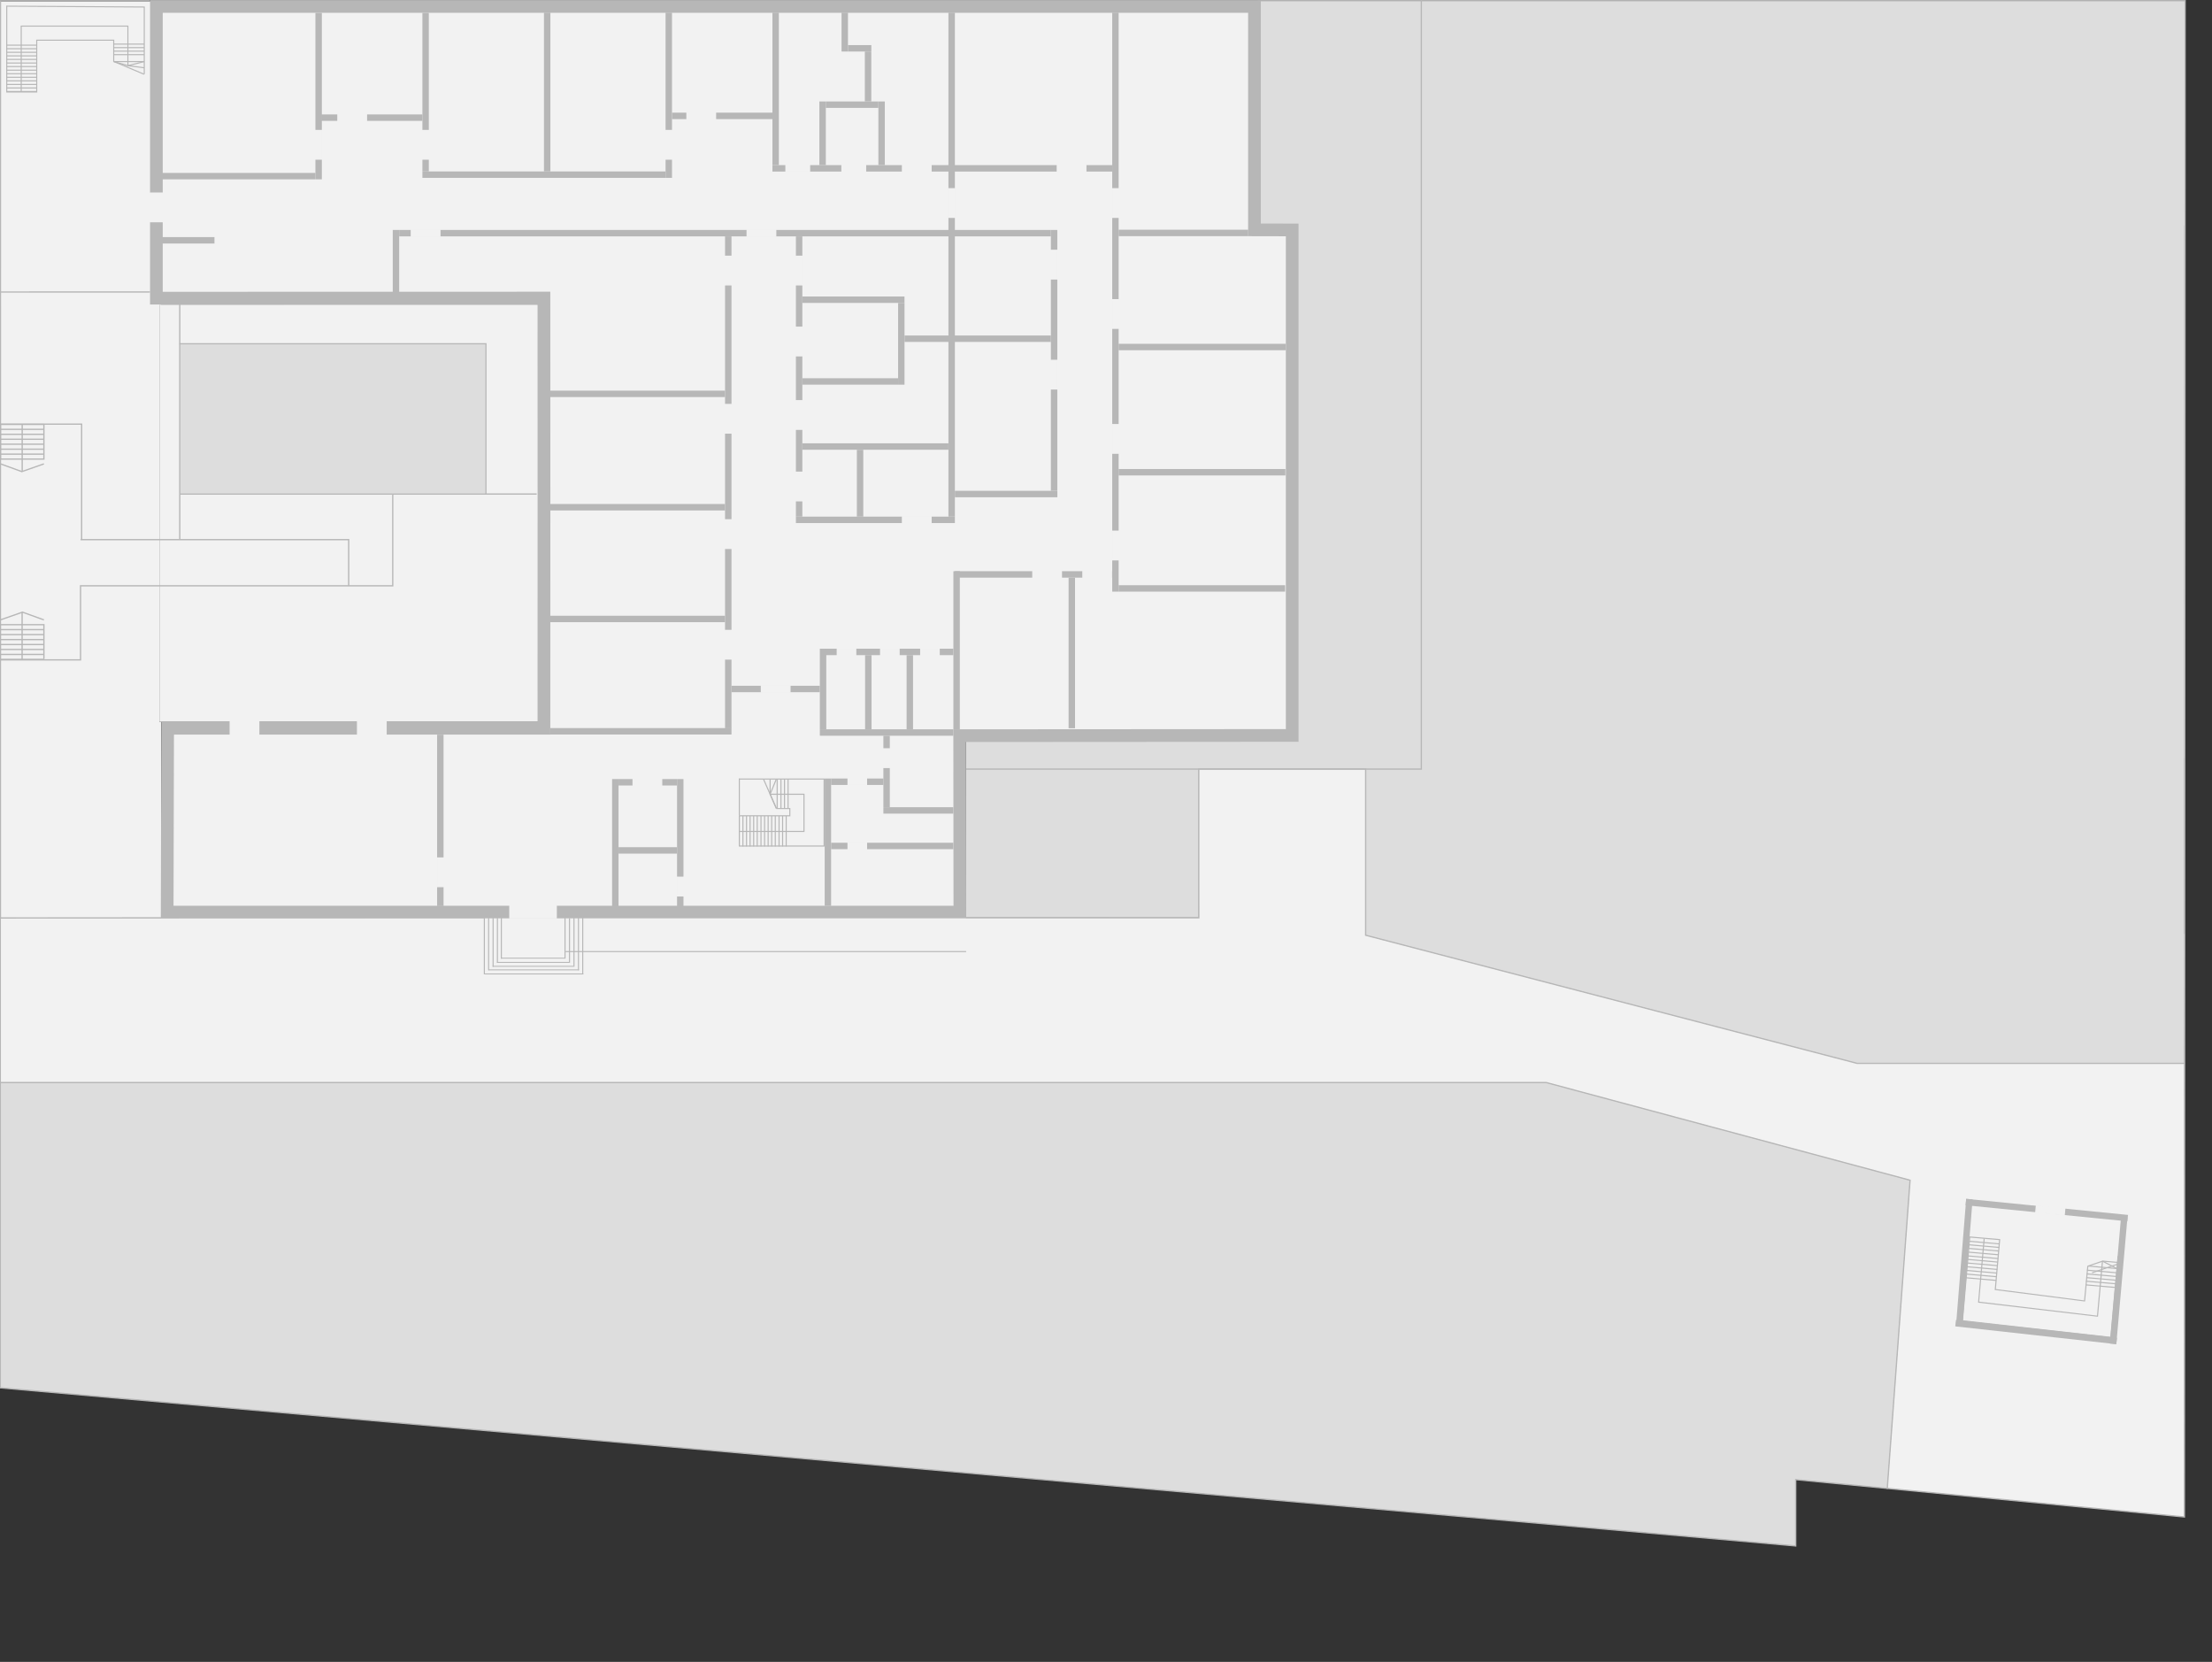<svg id="Livello_1" data-name="Livello 1" xmlns="http://www.w3.org/2000/svg" viewBox="0 0 5229.4 3928"><rect x="0" y="0" width="5229.4" height="3928" fill="#333333" stroke="none"/><g id="ESTERNO_EDIFICIO_INUTILIZZATO" data-name="ESTERNO EDIFICIO/INUTILIZZATO"><polygon points="0 2169.5 0 2558.8 3655.8 2558.8 4515.6 2789.6 4461.7 3518 5164.2 3585.5 5164.2 2513.4 4391.7 2513.6 3228.5 2210.5 3228.5 1817.8 2834.1 1817.8 2834.4 2168.6 0 2169.5" style="fill:#f2f2f2"/><polygon points="0.6 2558.9 0.6 3280.3 4245.3 3654 4245.3 3497.2 4461.7 3518 4515.6 2789.6 3655.8 2558.8 0.6 2558.9" style="fill:#ddd"/><polygon points="5164.4 1792 5164.4 532.9 5165.7 532.9 5165.7 1.7 2974.1 1.7 2974.1 532.9 3054.9 532.9 3054.9 1751.8 2834.1 1751.8 2797.9 1751.8 2284 1751.8 2284 2168.7 2834.1 2168.7 2834.1 1817.8 3229.1 1817.8 3229.1 2207.2 3229.1 2208.7 3229.1 2210.7 3232 2211.4 4391.7 2513.6 5164.2 2513.4 5164.8 2207.7 5164.2 2207.7 5164.2 1792 5164.4 1792" style="fill:#ddd"/><polygon points="376.9 720.8 380.9 720.8 380.9 3.1 2.2 3.1 2.2 2169.4 380.9 2169.4 380.9 1706.5 376.9 1706.5 376.9 720.8" style="fill:#f2f2f2"/><polygon points="1271.7 719.9 380.9 719.9 376.9 719.9 376.9 1706.2 380.9 1706.2 1271.7 1706.2 1271.7 719.9" style="fill:#f2f2f2"/><polyline points="380.9 2169.4 0.7 2169.7 0.7 3280.3 4245.3 3654 4245.3 3497.2 5164.2 3585.5 5165.9 1.7 2980 1.7" style="fill:none;stroke:#b7b7b7;stroke-miterlimit:10;stroke-width:3px"/><polyline points="0 2558.8 3655.8 2558.8 4515.6 2789.6 4461.6 3519.3" style="fill:none;stroke:#b7b7b7;stroke-miterlimit:10;stroke-width:3px"/><polyline points="2284 2169.3 2834.1 2169.3 2834.1 1817.8 3228.5 1817.8 3228.5 2210.5 4390.5 2513.4 5162.3 2513.4" style="fill:none;stroke:#b7b7b7;stroke-miterlimit:10;stroke-width:3px"/><polyline points="2284 1817.8 3360.2 1817.8 3360.2 0" style="fill:none;stroke:#b7b7b7;stroke-miterlimit:10;stroke-width:3px"/><polyline points="354.8 1.7 0.9 1.7 0.7 2169.4" style="fill:none;stroke:#b7b7b7;stroke-miterlimit:10;stroke-width:3px"/><rect id="inutilizzato" x="426.6" y="814.1" width="720.4" height="352" style="fill:#ddd"/><polyline points="1268.8 1167.7 928.5 1167.7 928.5 1384.6 190.4 1384.6 190.4 1559.7 0 1559.7" style="fill:none;stroke:#b7b7b7;stroke-miterlimit:10;stroke-width:3px"/><line x1="2.2" y1="690.2" x2="354.7" y2="690.1" style="fill:none;stroke:#b7b7b7;stroke-miterlimit:10;stroke-width:3px"/><polyline points="425 719.7 425 812.6 1148.7 812.6 1148.7 1167.7" style="fill:none;stroke:#b7b7b7;stroke-miterlimit:10;stroke-width:3px"/><line x1="824.3" y1="1275.5" x2="190.4" y2="1275.5" style="fill:none;stroke:#b7b7b7;stroke-miterlimit:10;stroke-width:3px"/><line x1="824.3" y1="1384.6" x2="824.3" y2="1274" style="fill:none;stroke:#b7b7b7;stroke-miterlimit:10;stroke-width:3px"/><polyline points="0 1002.5 190.4 1002.5 193 1002.5 193 1275.5" style="fill:none;stroke:#b7b7b7;stroke-miterlimit:10;stroke-width:3px"/><line x1="425" y1="1275.5" x2="425" y2="812.6" style="fill:none;stroke:#b7b7b7;stroke-miterlimit:10;stroke-width:3px"/><line x1="927.4" y1="1167.7" x2="425" y2="1167.7" style="fill:none;stroke:#b7b7b7;stroke-miterlimit:10;stroke-width:3px"/><rect x="4806.02" y="2957" width="15.2" height="382.98" transform="translate(1155.16 7586.92) rotate(-83.69)" style="fill:#b7b7b7"/><rect x="4831.03" y="2667.82" width="15.2" height="384.5" transform="translate(1514.65 7392.56) rotate(-84.33)" style="fill:#b7b7b7"/><rect x="4494.01" y="2975.46" width="299.1" height="15.2" transform="translate(1298.01 7372.66) rotate(-85.4)" style="fill:#b7b7b7"/><rect x="4859.08" y="3019.54" width="299.69" height="15.2" transform="translate(1554.12 7751.24) rotate(-84.97)" style="fill:#b7b7b7"/><rect x="4839.45" y="2827.13" width="15.2" height="67.4" transform="translate(1561.93 7430.97) rotate(-84.84)" style="fill:#f2f2f2;stroke:#f2f2f2;stroke-miterlimit:9.999;stroke-width:3px"/></g><g id="MURO_ESTERNO" data-name="MURO ESTERNO"><polygon id="MURO_ESTERNO-2" data-name="MURO ESTERNO" points="1286 1721.3 396.3 1721.3 395.2 2155.8 2269.2 2155.8 2268.8 1738.8 3054.9 1738.3 3054.9 543.5 2965.7 543.3 2965.7 15.2 369.7 15.2 369.7 704.7 1286 704.5 1286.1 1191.3 1286 1721.3" style="fill:#f2f2f2;stroke:#b7b7b7;stroke-miterlimit:10;stroke-width:30px"/><polygon id="INGRESSO" points="1145 2170.9 1145 2303 1378.9 2303 1378.9 2250.4 2284 2250.4 2284 2170.9 1145 2170.9" style="fill:#f2f2f2"/></g><g id="MURI_INTERNI_e_PORTE" data-name="MURI INTERNI e PORTE"><rect x="745.7" y="30.4" width="15.2" height="393.5" style="fill:#b7b7b7"/><rect x="1286" y="29.9" width="15.2" height="375.3" style="fill:#b7b7b7"/><rect x="1573.5" y="29.9" width="15.2" height="390.5" style="fill:#b7b7b7"/><rect x="1826.1" y="29.9" width="15.2" height="360.4" style="fill:#b7b7b7"/><rect x="1989.5" y="29.9" width="15.2" height="91.9" style="fill:#b7b7b7"/><rect x="2044.6" y="121.8" width="15.2" height="118" style="fill:#b7b7b7"/><rect x="2076.6" y="239.8" width="15.2" height="150.5" style="fill:#b7b7b7"/><rect x="1937.1" y="239.8" width="15.2" height="150.5" style="fill:#b7b7b7"/><rect x="2123.2" y="716" width="15.2" height="193.2" style="fill:#b7b7b7"/><rect x="2025.7" y="1063" width="15.2" height="158.1" style="fill:#b7b7b7"/><rect x="2045.2" y="1548.5" width="15.2" height="175.3" style="fill:#b7b7b7"/><rect x="2143.3" y="1548.5" width="15.2" height="175.3" style="fill:#b7b7b7"/><rect x="2629.4" y="29.9" width="15.2" height="1368.5" style="fill:#b7b7b7"/><rect x="2242.2" y="29.9" width="15.2" height="1191.2" style="fill:#b7b7b7"/><rect x="2253.9" y="1350.1" width="15.2" height="373.7" style="fill:#b7b7b7"/><rect x="1938.2" y="1533.3" width="15.2" height="190.5" style="fill:#b7b7b7"/><rect x="2088.4" y="1739" width="15.2" height="168.9" style="fill:#b7b7b7"/><rect x="1949.6" y="1840.1" width="15.2" height="301" style="fill:#b7b7b7"/><rect x="1600.6" y="1841.4" width="15.2" height="301" style="fill:#b7b7b7"/><rect x="1447.1" y="1841.4" width="15.2" height="301.7" style="fill:#b7b7b7"/><rect x="1033.4" y="1736.5" width="15.2" height="405.1" style="fill:#b7b7b7"/><rect x="2484.4" y="543.5" width="15.2" height="616.6" style="fill:#b7b7b7"/><rect x="2526.3" y="1365.3" width="15.2" height="356" style="fill:#b7b7b7"/><rect x="998.6" y="30.4" width="15.2" height="374.8" style="fill:#b7b7b7"/><rect x="928.5" y="543.5" width="15.2" height="153.4" style="fill:#b7b7b7"/><rect x="1714.1" y="558.7" width="15.2" height="1162.7" style="fill:#b7b7b7"/><rect x="1881.6" y="558.7" width="15.2" height="662.4" style="fill:#b7b7b7"/><rect x="371.7" y="408.7" width="374" height="15.2" style="fill:#b7b7b7"/><rect x="759.4" y="270.5" width="239.2" height="15.2" style="fill:#b7b7b7"/><rect x="371.3" y="560.4" width="135.7" height="15.2" style="fill:#b7b7b7"/><rect x="998.6" y="405.2" width="574.9" height="15.2" style="fill:#b7b7b7"/><rect x="1588.7" y="266.3" width="237.4" height="15.2" style="fill:#b7b7b7"/><rect x="2257.4" y="1350.1" width="372.8" height="15.2" style="fill:#b7b7b7"/><rect x="1938.2" y="1723.8" width="315.6" height="15.2" style="fill:#b7b7b7"/><rect x="1293.6" y="1455.4" width="420.5" height="15.2" style="fill:#b7b7b7"/><rect x="1278.4" y="1191.3" width="435.7" height="15.2" style="fill:#b7b7b7"/><rect x="1293.6" y="923.3" width="420.5" height="15.2" style="fill:#b7b7b7"/><rect x="1896.6" y="700.8" width="241.7" height="15.2" style="fill:#b7b7b7"/><rect x="1896.8" y="894" width="226.4" height="15.2" style="fill:#b7b7b7"/><rect x="2138.4" y="793" width="346.1" height="15.2" style="fill:#b7b7b7"/><rect x="2644.6" y="812.6" width="395.1" height="15.2" style="fill:#b7b7b7"/><rect x="2644.6" y="1108.6" width="394.2" height="15.2" style="fill:#b7b7b7"/><rect x="2004.7" y="106.6" width="55.2" height="15.2" style="fill:#b7b7b7"/><rect x="1952.3" y="239.8" width="124.3" height="15.2" style="fill:#b7b7b7"/><rect x="1896.8" y="1047.8" width="345.4" height="15.2" style="fill:#b7b7b7"/><rect x="2088.4" y="1907.9" width="165.4" height="15.2" style="fill:#b7b7b7"/><rect x="1964.8" y="1991.9" width="289" height="15.2" style="fill:#b7b7b7"/><rect x="1964.8" y="1840.1" width="123.6" height="15.2" style="fill:#b7b7b7"/><rect x="1949.6" y="1533.3" width="304.2" height="15.2" style="fill:#b7b7b7"/><rect x="1729.3" y="1620.9" width="208.9" height="15.2" style="fill:#b7b7b7"/><rect x="1462.3" y="1841.4" width="138.3" height="15.2" style="fill:#b7b7b7"/><rect x="1462.3" y="2002.4" width="138.3" height="15.2" style="fill:#b7b7b7"/><rect x="1826.1" y="390.3" width="803.3" height="15.2" style="fill:#b7b7b7"/><rect x="943.7" y="543.5" width="1540.7" height="15.2" style="fill:#b7b7b7"/><rect x="1881.6" y="1221.1" width="375.8" height="15.2" style="fill:#b7b7b7"/><rect x="2257.4" y="1160.1" width="242.3" height="15.2" style="fill:#b7b7b7"/><rect x="2644.6" y="1383.2" width="393.5" height="15.2" style="fill:#b7b7b7"/><rect x="2644.6" y="543" width="306.3" height="15.2" style="fill:#b7b7b7"/><rect x="1300.6" y="1720.9" width="428.7" height="15.2" style="fill:#b7b7b7"/><rect x="355.1" y="456.5" width="29.3" height="67.4" style="fill:#f2f2f2;stroke:#f2f2f2;stroke-miterlimit:10;stroke-width:3px"/><rect x="745.7" y="308.6" width="15.2" height="67.4" style="fill:#f2f2f2;stroke:#f2f2f2;stroke-miterlimit:10;stroke-width:3px"/><rect x="998.6" y="308.6" width="15.2" height="67.4" style="fill:#f2f2f2;stroke:#f2f2f2;stroke-miterlimit:10;stroke-width:3px"/><rect x="1573.5" y="308.6" width="15.2" height="67.4" style="fill:#f2f2f2;stroke:#f2f2f2;stroke-miterlimit:10;stroke-width:3px"/><rect x="2629.4" y="446.2" width="15.2" height="67.4" style="fill:#f2f2f2;stroke:#f2f2f2;stroke-miterlimit:10;stroke-width:3px"/><rect x="2629.4" y="708.5" width="15.2" height="67.4" style="fill:#f2f2f2;stroke:#f2f2f2;stroke-miterlimit:10;stroke-width:3px"/><rect x="2484.4" y="591.8" width="15.2" height="67.4" style="fill:#f2f2f2;stroke:#f2f2f2;stroke-miterlimit:10;stroke-width:3px"/><rect x="2484.4" y="851.8" width="15.2" height="67.4" style="fill:#f2f2f2;stroke:#f2f2f2;stroke-miterlimit:10;stroke-width:3px"/><rect x="1033.4" y="2028.1" width="15.2" height="67.4" style="fill:#f2f2f2;stroke:#f2f2f2;stroke-miterlimit:10;stroke-width:3px"/><rect x="1881.4" y="1116.2" width="15.2" height="67.4" style="fill:#f2f2f2;stroke:#f2f2f2;stroke-miterlimit:10;stroke-width:3px"/><rect x="1714.1" y="1490.2" width="15.2" height="67.4" style="fill:#f2f2f2;stroke:#f2f2f2;stroke-miterlimit:10;stroke-width:3px"/><rect x="1714.1" y="1228.7" width="15.2" height="67.4" style="fill:#f2f2f2;stroke:#f2f2f2;stroke-miterlimit:10;stroke-width:3px"/><rect x="1714.1" y="956.1" width="15.2" height="67.4" style="fill:#f2f2f2;stroke:#f2f2f2;stroke-miterlimit:10;stroke-width:3px"/><rect x="1714.1" y="605.8" width="15.2" height="67.4" style="fill:#f2f2f2;stroke:#f2f2f2;stroke-miterlimit:10;stroke-width:3px"/><rect x="1881.4" y="947.2" width="15.2" height="67.4" style="fill:#f2f2f2;stroke:#f2f2f2;stroke-miterlimit:10;stroke-width:3px"/><rect x="1881.4" y="773.5" width="15.2" height="67.4" style="fill:#f2f2f2;stroke:#f2f2f2;stroke-miterlimit:10;stroke-width:3px"/><rect x="1881.6" y="605.8" width="15.2" height="67.4" style="fill:#f2f2f2;stroke:#f2f2f2;stroke-miterlimit:10;stroke-width:3px"/><rect x="2629.4" y="1003.7" width="15.2" height="67.4" style="fill:#f2f2f2;stroke:#f2f2f2;stroke-miterlimit:10;stroke-width:3px"/><rect x="2629.4" y="1255.7" width="15.2" height="67.4" style="fill:#f2f2f2;stroke:#f2f2f2;stroke-miterlimit:10;stroke-width:3px"/><rect x="2088.4" y="1770" width="15.2" height="43.9" style="fill:#f2f2f2;stroke:#f2f2f2;stroke-miterlimit:10;stroke-width:3px"/><rect x="1600.6" y="2073.5" width="15.2" height="43.9" style="fill:#f2f2f2;stroke:#f2f2f2;stroke-miterlimit:10;stroke-width:3px"/><rect x="2242.2" y="446.2" width="15.2" height="67.4" style="fill:#f2f2f2;stroke:#f2f2f2;stroke-miterlimit:10;stroke-width:3px"/><rect x="798.9" y="270.5" width="67.4" height="15.2" style="fill:#f2f2f2;stroke:#f2f2f2;stroke-miterlimit:10;stroke-width:3px"/><rect x="845.3" y="1706.2" width="67.4" height="30.3" style="fill:#f2f2f2;stroke:#f2f2f2;stroke-miterlimit:10;stroke-width:3px"/><rect x="1800.1" y="1620.9" width="67.4" height="15.2" style="fill:#f2f2f2;stroke:#f2f2f2;stroke-miterlimit:10;stroke-width:3px"/><rect x="1766.4" y="543.5" width="67.4" height="15.2" style="fill:#f2f2f2;stroke:#f2f2f2;stroke-miterlimit:10;stroke-width:3px"/><rect x="972.5" y="543.5" width="67.4" height="15.2" style="fill:#f2f2f2;stroke:#f2f2f2;stroke-miterlimit:10;stroke-width:3px"/><rect x="544.3" y="1706.2" width="67.4" height="30.3" style="fill:#f2f2f2;stroke:#f2f2f2;stroke-miterlimit:10;stroke-width:3px"/><rect x="1624.1" y="266.3" width="67.4" height="15.2" style="fill:#f2f2f2;stroke:#f2f2f2;stroke-miterlimit:10;stroke-width:3px"/><rect x="1858.1" y="390.3" width="55.7" height="15.2" style="fill:#f2f2f2;stroke:#f2f2f2;stroke-miterlimit:10;stroke-width:3px"/><rect x="1990.5" y="390" width="55.7" height="15.2" style="fill:#f2f2f2;stroke:#f2f2f2;stroke-miterlimit:10;stroke-width:3px"/><rect x="2176.8" y="1533.3" width="43.4" height="15.2" style="fill:#f2f2f2;stroke:#f2f2f2;stroke-miterlimit:10;stroke-width:3px"/><rect x="2082" y="1533.3" width="43.4" height="15.2" style="fill:#f2f2f2;stroke:#f2f2f2;stroke-miterlimit:10;stroke-width:3px"/><rect x="2005" y="1840.1" width="43.4" height="15.2" style="fill:#f2f2f2;stroke:#f2f2f2;stroke-miterlimit:10;stroke-width:3px"/><rect x="2005" y="1991.7" width="43.4" height="15.2" style="fill:#f2f2f2;stroke:#f2f2f2;stroke-miterlimit:10;stroke-width:3px"/><rect x="1979.5" y="1533.3" width="43.4" height="15.2" style="fill:#f2f2f2;stroke:#f2f2f2;stroke-miterlimit:10;stroke-width:3px"/><rect x="2133.6" y="390" width="67.4" height="15.2" style="fill:#f2f2f2;stroke:#f2f2f2;stroke-miterlimit:10;stroke-width:3px"/><rect x="2499.6" y="390" width="67.4" height="15.2" style="fill:#f2f2f2;stroke:#f2f2f2;stroke-miterlimit:10;stroke-width:3px"/><rect x="2560.2" y="1350.1" width="67.4" height="15.2" style="fill:#f2f2f2;stroke:#f2f2f2;stroke-miterlimit:10;stroke-width:3px"/><rect x="2441.8" y="1350.1" width="67.4" height="15.2" style="fill:#f2f2f2;stroke:#f2f2f2;stroke-miterlimit:10;stroke-width:3px"/><rect x="2133.6" y="1221.2" width="67.4" height="15.2" style="fill:#f2f2f2;stroke:#f2f2f2;stroke-miterlimit:10;stroke-width:3px"/><rect x="1496.8" y="1841.4" width="67.4" height="15.2" style="fill:#f2f2f2;stroke:#f2f2f2;stroke-miterlimit:10;stroke-width:3px"/><rect x="1205.4" y="2140.6" width="109.5" height="28.9" style="fill:#f2f2f2;stroke:#f2f2f2;stroke-miterlimit:10;stroke-width:3px"/></g><g id="SCALE"><g id="scale-2" data-name="scale"><g id="scala_B" data-name="scala B"><polygon points="1746.6 1926.9 1866 1926.9 1866 1912.3 1835.1 1912.3 1835.1 1909.9 1868.5 1909.9 1868.5 1929.5 1749.2 1929.5 1749.2 1998.4 1947 1998.4 1947 1842.6 1747.3 1842.6 1747.3 1840.1 1949.5 1840.1 1949.5 2000.9 1746.6 2000.9 1746.6 1926.9" style="fill:#b7b7b7"/><polygon points="1748.8 1963.9 1899.4 1963.9 1899.4 1878.6 1820.5 1878.6 1820.5 1876 1902 1876 1902 1966.5 1748.8 1966.5 1748.8 1963.9" style="fill:#b7b7b7"/><rect x="1819.3" y="1841.4" width="2.6" height="35.6" style="fill:#b7b7b7"/><polygon points="1819.3 1877.2 1834.2 1840.9 1836.6 1841.9 1822 1877.2 1836.5 1910.3 1834.2 1911.3 1819.3 1877.2" style="fill:#b7b7b7"/><rect x="1818.83" y="1838.49" width="2.6" height="75.3" transform="translate(-601.43 891.85) rotate(-23.75)" style="fill:#b7b7b7"/><rect x="1763.6" y="1928.6" width="2.5" height="72" style="fill:#b7b7b7"/><rect x="1755.1" y="1928.6" width="2.5" height="72" style="fill:#b7b7b7"/><rect x="1746.6" y="1840.1" width="2.5" height="86.9" style="fill:#b7b7b7"/><rect x="1772" y="1928.6" width="2.5" height="72" style="fill:#b7b7b7"/><rect x="1788.9" y="1928.6" width="2.5" height="72" style="fill:#b7b7b7"/><rect x="1780.5" y="1928.6" width="2.5" height="72" style="fill:#b7b7b7"/><rect x="1806.3" y="1928.6" width="2.5" height="72" style="fill:#b7b7b7"/><rect x="1797.8" y="1928.6" width="2.5" height="72" style="fill:#b7b7b7"/><rect x="1814.7" y="1928.6" width="2.5" height="72" style="fill:#b7b7b7"/><rect x="1831.6" y="1928.6" width="2.5" height="72" style="fill:#b7b7b7"/><rect x="1823.1" y="1928.6" width="2.5" height="72" style="fill:#b7b7b7"/><rect x="1848.9" y="1928.6" width="2.5" height="72" style="fill:#b7b7b7"/><rect x="1840.5" y="1928.6" width="2.5" height="72" style="fill:#b7b7b7"/><rect x="1857.4" y="1928.6" width="2.5" height="72" style="fill:#b7b7b7"/><rect x="1836" y="1840.9" width="2.5" height="69.6" style="fill:#b7b7b7"/><rect x="1853.4" y="1840.9" width="2.5" height="69.6" style="fill:#b7b7b7"/><rect x="1845" y="1840.9" width="2.5" height="69.6" style="fill:#b7b7b7"/><rect x="1861.8" y="1840.9" width="2.5" height="69.6" style="fill:#b7b7b7"/><rect x="1143.8" y="2169.5" width="2.5" height="133.5" style="fill:#b7b7b7"/><rect x="1153.9" y="2169.5" width="2.5" height="123.9" style="fill:#b7b7b7"/><rect x="1164.5" y="2169.5" width="2.5" height="115.5" style="fill:#b7b7b7"/><rect x="1174.7" y="2169.5" width="2.5" height="105.4" style="fill:#b7b7b7"/><rect x="1184" y="2169.5" width="2.5" height="96.3" style="fill:#b7b7b7"/><rect x="1376.4" y="2169.5" width="2.5" height="133.5" style="fill:#b7b7b7"/><rect x="1366.3" y="2169.5" width="2.5" height="123.9" style="fill:#b7b7b7"/><rect x="1355.7" y="2169.5" width="2.5" height="115.5" style="fill:#b7b7b7"/><rect x="1345.1" y="2170.3" width="2.5" height="105.4" style="fill:#b7b7b7"/><rect x="1334.5" y="2169.5" width="2.5" height="96.3" style="fill:#b7b7b7"/><rect x="1146.3" y="2300.9" width="232.7" height="2.2" style="fill:#b7b7b7"/><rect x="1154.8" y="2291.2" width="213.8" height="2.2" style="fill:#b7b7b7"/><rect x="1164.5" y="2282.9" width="191.4" height="2.2" style="fill:#b7b7b7"/><rect x="1174.7" y="2273.6" width="170.7" height="2.2" style="fill:#b7b7b7"/><rect x="1184" y="2263.6" width="150.4" height="2.2" style="fill:#b7b7b7"/><rect x="1337" y="2247.9" width="947" height="2.5" style="fill:#b7b7b7"/></g><g id="scala_A" data-name="scala A"><polygon points="14.7 218.6 14.7 13.3 342.3 15.3 342.3 175.3 339.8 175.3 339.8 17.8 17.2 15.8 17.2 215.1 85.6 215.1 85.6 93.7 270.1 93.7 270.1 145.8 267.6 145.8 267.6 96.2 88.1 96.2 88.1 218.6 14.7 218.6" style="fill:#b7b7b7"/><polygon points="48.9 215.5 48.9 60.5 303.6 60.5 303.6 155.3 301.1 155.3 301.1 63 51.4 63 51.4 215.5 48.9 215.5" style="fill:#b7b7b7"/><rect x="15.4" y="113.9" width="72" height="2.5" style="fill:#b7b7b7"/><rect x="15.4" y="105.5" width="72" height="2.5" style="fill:#b7b7b7"/><rect x="15.4" y="122.4" width="72" height="2.5" style="fill:#b7b7b7"/><rect x="268.8" y="103" width="72.2" height="2.5" style="fill:#b7b7b7"/><rect x="268.8" y="111.3" width="72.2" height="2.5" style="fill:#b7b7b7"/><rect x="268.8" y="119.6" width="72.2" height="2.5" style="fill:#b7b7b7"/><rect x="268.8" y="127.9" width="72.2" height="2.5" style="fill:#b7b7b7"/><rect x="268.8" y="144.3" width="72.2" height="2.5" style="fill:#b7b7b7"/><polygon points="341 158.9 341 161.5 302.7 156.5 302.7 153.9 341 158.9" style="fill:#b7b7b7"/><polygon points="268.7 146.7 269.7 144.4 302.5 153.8 340.5 144.4 341.5 146.7 302.4 156.5 268.7 146.7" style="fill:#b7b7b7"/><rect x="15.4" y="156.1" width="72" height="2.5" style="fill:#b7b7b7"/><rect x="15.4" y="139.2" width="72" height="2.5" style="fill:#b7b7b7"/><rect x="15.4" y="147.7" width="72" height="2.5" style="fill:#b7b7b7"/><rect x="15.4" y="130.8" width="72" height="2.5" style="fill:#b7b7b7"/><rect x="15.4" y="173" width="72" height="2.5" style="fill:#b7b7b7"/><rect x="15.4" y="164.6" width="72" height="2.5" style="fill:#b7b7b7"/><rect x="15.4" y="181.4" width="72" height="2.5" style="fill:#b7b7b7"/><rect x="15.4" y="198.3" width="72" height="2.5" style="fill:#b7b7b7"/><rect x="15.4" y="206.7" width="72" height="2.5" style="fill:#b7b7b7"/><rect x="15.4" y="189.9" width="72" height="2.5" style="fill:#b7b7b7"/><polygon points="269.8 144.3 341.2 174.4 340.2 176.7 268.8 146.6 269.8 144.3" style="fill:#b7b7b7"/></g><g id="scala_C" data-name="scala C"><g id="scala"><polygon points="4728.8 2928.8 4718.5 3046.8 4927 3073.6 4934.6 2992.2 4937.1 2992.4 4929.3 3076.3 4715.7 3049 4726 2931.1 4657.9 2925.2 4640.8 3120.7 4989 3159.7 5006.1 2968.8 5008.6 2969 4991.2 3162.4 4638.1 3123 4655.7 2922.4 4728.8 2928.8" style="fill:#b7b7b7"/><polygon points="4692.1 2927.7 4679 3076.6 4957.5 3109.6 4969.2 2980.6 4971.8 2980.8 4959.8 3112.3 4676.3 3078.9 4689.5 2927.5 4692.1 2927.7" style="fill:#b7b7b7"/><rect x="4969.09" y="2960.78" width="2.5" height="69.2" transform="translate(1553.19 7685.75) rotate(-85)" style="fill:#b7b7b7"/><rect x="4987.19" y="2964.64" width="2.5" height="35.3" transform="translate(1582.74 7691.84) rotate(-85)" style="fill:#b7b7b7"/><polygon points="4970.7 2979.5 5005.4 2997.4 5004.2 2999.7 4970.5 2982.3 4936.6 2993.7 4935.8 2991.4 4970.7 2979.5" style="fill:#b7b7b7"/><rect x="4932.95" y="2978.94" width="74.7" height="2.5" transform="matrix(0.95, -0.32, 0.32, 0.95, -694.14, 1755.65)" style="fill:#b7b7b7"/><rect x="4967.47" y="2978.55" width="2.5" height="71.1" transform="translate(1533.05 7701.22) rotate(-85)" style="fill:#b7b7b7"/><rect x="4968.07" y="2969.7" width="2.5" height="71.1" transform="translate(1542.41 7693.75) rotate(-85)" style="fill:#b7b7b7"/><rect x="4964.84" y="3004.46" width="2.5" height="71.1" transform="translate(1504.83 7722.26) rotate(-85)" style="fill:#b7b7b7"/><rect x="4966.37" y="2987.34" width="2.5" height="71.1" transform="translate(1523.29 7708.16) rotate(-85)" style="fill:#b7b7b7"/><rect x="4965.65" y="2995.76" width="2.5" height="71.1" transform="translate(1514.25 7715.13) rotate(-85)" style="fill:#b7b7b7"/></g><rect x="4687.38" y="2926.63" width="2.5" height="72" transform="translate(1328.65 7375.22) rotate(-85)" style="fill:#b7b7b7"/><rect x="4689.01" y="2909.33" width="2.5" height="72" transform="translate(1347.37 7361.06) rotate(-85)" style="fill:#b7b7b7"/><rect x="4688.26" y="2917.79" width="2.5" height="72" transform="translate(1338.26 7368.03) rotate(-85)" style="fill:#b7b7b7"/><rect x="4689.58" y="2900.94" width="2.5" height="72" transform="translate(1356.25 7353.96) rotate(-85)" style="fill:#b7b7b7"/><rect x="4684.6" y="2961.28" width="2.5" height="72" transform="translate(1291.59 7404.08) rotate(-85)" style="fill:#b7b7b7"/><rect x="4686.15" y="2943.92" width="2.5" height="72" transform="translate(1310.3 7389.78) rotate(-85)" style="fill:#b7b7b7"/><rect x="4685.56" y="2952.4" width="2.5" height="72" transform="translate(1301.31 7396.93) rotate(-85)" style="fill:#b7b7b7"/><rect x="4682.15" y="2987.25" width="2.5" height="72" transform="translate(1263.48 7425.35) rotate(-85)" style="fill:#b7b7b7"/><rect x="4683.65" y="2969.93" width="2.5" height="72" transform="translate(1282.11 7411.03) rotate(-85)" style="fill:#b7b7b7"/><rect x="4682.86" y="2978.52" width="2.5" height="72" transform="translate(1272.83 7418.08) rotate(-85)" style="fill:#b7b7b7"/><rect x="4686.9" y="2935.59" width="2.5" height="72" transform="translate(1319.28 7382.92) rotate(-85)" style="fill:#b7b7b7"/></g></g><g id="rampa2"><polyline points="103.8 1096.4 51.6 1114.7 1.2 1096.4" style="fill:none;stroke:#b7b7b7;stroke-miterlimit:10;stroke-width:3px"/><line x1="52.5" y1="1114.7" x2="52.5" y2="1003.1" style="fill:none;stroke:#b7b7b7;stroke-miterlimit:10;stroke-width:3px"/><polyline points="103.8 1003.7 103.8 1085.1 1.2 1085.1 1.2 1003.7" style="fill:none;stroke:#b7b7b7;stroke-miterlimit:10;stroke-width:3px"/><line x1="103.8" y1="1073.4" x2="1.2" y2="1073.4" style="fill:none;stroke:#b7b7b7;stroke-miterlimit:10;stroke-width:3px"/><line x1="103.8" y1="1061.7" x2="1.2" y2="1061.7" style="fill:none;stroke:#b7b7b7;stroke-miterlimit:10;stroke-width:3px"/><line x1="103.8" y1="1049.9" x2="1.2" y2="1049.9" style="fill:none;stroke:#b7b7b7;stroke-miterlimit:10;stroke-width:3px"/><line x1="103.8" y1="1038.2" x2="1.2" y2="1038.2" style="fill:none;stroke:#b7b7b7;stroke-miterlimit:10;stroke-width:3px"/><line x1="103.8" y1="1026.5" x2="1.2" y2="1026.5" style="fill:none;stroke:#b7b7b7;stroke-miterlimit:10;stroke-width:3px"/><line x1="103.8" y1="1014.8" x2="1.2" y2="1014.8" style="fill:none;stroke:#b7b7b7;stroke-miterlimit:10;stroke-width:3px"/><line x1="103.8" y1="1003.1" x2="1.2" y2="1003.1" style="fill:none;stroke:#b7b7b7;stroke-miterlimit:10;stroke-width:3px"/></g><g id="rampa1"><polyline points="0.7 1465.2 53.2 1446.9 103.8 1465.2" style="fill:none;stroke:#b7b7b7;stroke-miterlimit:10;stroke-width:3px"/><line x1="52.3" y1="1446.9" x2="52.3" y2="1558.5" style="fill:none;stroke:#b7b7b7;stroke-miterlimit:10;stroke-width:3px"/><polyline points="0.7 1557.9 0.7 1476.5 103.8 1476.5 103.8 1557.9" style="fill:none;stroke:#b7b7b7;stroke-miterlimit:10;stroke-width:3px"/><line x1="0.7" y1="1488.2" x2="103.8" y2="1488.2" style="fill:none;stroke:#b7b7b7;stroke-miterlimit:10;stroke-width:3px"/><line x1="0.7" y1="1499.9" x2="103.8" y2="1499.9" style="fill:none;stroke:#b7b7b7;stroke-miterlimit:10;stroke-width:3px"/><line x1="0.7" y1="1511.7" x2="103.8" y2="1511.7" style="fill:none;stroke:#b7b7b7;stroke-miterlimit:10;stroke-width:3px"/><line x1="0.7" y1="1523.4" x2="103.8" y2="1523.4" style="fill:none;stroke:#b7b7b7;stroke-miterlimit:10;stroke-width:3px"/><line x1="0.7" y1="1535.1" x2="103.8" y2="1535.1" style="fill:none;stroke:#b7b7b7;stroke-miterlimit:10;stroke-width:3px"/><line x1="0.7" y1="1546.8" x2="103.8" y2="1546.8" style="fill:none;stroke:#b7b7b7;stroke-miterlimit:10;stroke-width:3px"/><line x1="0.7" y1="1558.5" x2="103.8" y2="1558.5" style="fill:none;stroke:#b7b7b7;stroke-miterlimit:10;stroke-width:3px"/></g></g><g id="STANZE"><g class="clickable" id="A6-0-STAIR-A" data-name="customclass A6-0-STAIR-A"><rect x="5.8" y="6.3" width="343.7" height="227.3" style="fill:none"/></g><g class="clickable" id="A6-0-LIFT-A" data-name="customclass A6-0-LIFT-A"><rect x="388.5" y="580" width="118.5" height="105.7" style="fill:#f2f2f2"/></g><g class="clickable" id="A6-0-STAIR-C" data-name="customclass A6-0-STAIR-C"><rect id="STAIR-C" x="4622.9" y="2833.6" width="407.8" height="343" style="fill:none"/></g><g class="clickable" id="A6-0-LIFT-B" data-name="customclass A6-0-LIFT-B"><rect x="1465.3" y="1859.2" width="131.4" height="140.1" style="fill:#f2f2f2"/></g><g class="clickable" id="A6-0-STAIR-B" data-name="customclass A6-0-STAIR-B"><rect x="1743.6" y="1837.2" width="200.6" height="165.2" style="fill:none"/></g><g class="clickable" id="A6-0-01" data-name="customclass A6-0-01"><rect x="5.8" y="239.8" width="343.7" height="445.8" style="fill:none"/></g><g class="clickable" id="A6-0-02" data-name="customclass A6-0-02"><rect x="391.3" y="429.3" width="522.2" height="125.5" style="fill:none"/></g><g class="clickable" id="A6-0-03" data-name="customclass A6-0-03"><rect x="391.3" y="33.9" width="348.5" height="369.4" style="fill:none"/></g><g class="clickable" id="A6-0-04" data-name="customclass A6-0-04"><rect x="766.6" y="36.1" width="226.7" height="229.6" style="fill:none"/></g><g class="clickable" id="A6-0-05" data-name="customclass A6-0-05"><rect x="1017.4" y="33.9" width="262.7" height="366.7" style="fill:none"/></g><g class="clickable" id="A6-0-06" data-name="customclass A6-0-06"><rect x="948.5" y="564.3" width="342.8" height="122.2" style="fill:none"/></g><g class="clickable" id="A6-0-07" data-name="customclass A6-0-07"><rect x="936.1" y="426.7" width="1301.1" height="111.4" style="fill:none"/></g><g class="clickable" id="A6-0-08" data-name="customclass A6-0-08"><rect x="1307.4" y="33.9" width="260.5" height="366.7" style="fill:none"/></g><g class="clickable" id="A6-0-09" data-name="customclass A6-0-09"><rect x="1595.6" y="33.9" width="224.4" height="227.3" style="fill:none"/></g><g class="clickable" id="A6-0-10" data-name="customclass A6-0-10"><rect x="1845.1" y="33.9" width="88.5" height="353.7" style="fill:none"/></g><g class="clickable" id="A6-0-11" data-name="customclass A6-0-11"><rect x="1955.8" y="257.8" width="117.3" height="129.9" style="fill:none"/></g><g class="clickable" id="A6-0-12" data-name="customclass A6-0-12"><rect x="2095.3" y="33.9" width="144.1" height="353.7" style="fill:none"/></g><g class="clickable" id="A6-0-13" data-name="customclass A6-0-13"><rect x="2261.2" y="33.9" width="365.2" height="353.7" style="fill:none"/></g><g class="clickable" id="A6-0-14" data-name="customclass A6-0-14"><rect x="2647.5" y="32.2" width="300.3" height="506.6" style="fill:none"/></g><g class="clickable" id="A6-0-15-A" data-name="customclass A6-0-15-A"><rect x="2261.5" y="561.6" width="219.8" height="227.4" style="fill:none"/></g><g class="clickable" id="A6-0-15-B" data-name="customclass A6-0-15-B"><rect x="2261.5" y="811.9" width="219.8" height="345.1" style="fill:none"/></g><g class="clickable" id="A6-0-16" data-name="customclass A6-0-16"><rect x="2647.5" y="561.6" width="388.8" height="246.7" style="fill:none"/></g><g class="clickable" id="A6-0-17" data-name="customclass A6-0-17"><rect x="2647.5" y="832.8" width="388.8" height="271.5" style="fill:none"/></g><g class="clickable" id="A6-0-18" data-name="customclass A6-0-18"><rect x="2647.7" y="1128" width="388.8" height="252.9" style="fill:none"/></g><g class="clickable" id="A6-0-19" data-name="customclass A6-0-19"><rect x="2546.4" y="1400.8" width="489.9" height="320.6" style="fill:none"/></g><g class="clickable" id="A6-0-20" data-name="customclass A6-0-20"><rect x="2272.9" y="1368.5" width="250" height="352.8" style="fill:none"/></g><g class="clickable" id="A6-0-21" data-name="customclass A6-0-21"><rect x="1305" y="566.1" width="402.6" height="353.1" style="fill:none"/></g><g class="clickable" id="A6-0-22" data-name="customclass A6-0-22"><rect x="1900.1" y="561.6" width="337.1" height="135.3" style="fill:none"/></g><g class="clickable" id="A6-0-23" data-name="customclass A6-0-23"><rect x="1899.9" y="719.9" width="218.7" height="170" style="fill:none"/></g><g class="clickable" id="A6-0-24" data-name="customclass A6-0-24"><rect x="1899.9" y="913.3" width="339.7" height="131.6" style="fill:none"/></g><g class="clickable" id="A6-0-25" data-name="customclass A6-0-25"><rect x="1305" y="942.7" width="402.6" height="240.8" style="fill:none"/></g><g class="clickable" id="A6-0-26" data-name="customclass A6-0-26"><rect x="1899.9" y="1067.2" width="121" height="150.2" style="fill:none"/></g><g class="clickable" id="A6-0-27" data-name="customclass A6-0-27"><rect x="2044" y="1067.2" width="195.6" height="150.2" style="fill:none"/></g><g class="clickable" id="A6-0-28" data-name="customclass A6-0-28"><rect x="1747.9" y="1256.9" width="494.3" height="255.3" style="fill:none"/></g><g class="clickable" id="A6-0-29" data-name="customclass A6-0-29"><rect x="1305" y="1214.2" width="402" height="234.5" style="fill:none"/></g><g class="clickable" id="A6-0-30" data-name="customclass A6-0-30"><rect x="1305" y="1478.7" width="402" height="236.8" style="fill:none"/></g><g class="clickable" id="A6-0-31-A" data-name="customclass A6-0-31-A"><rect x="2162.1" y="1552.5" width="87.6" height="168.8" style="fill:none"/></g><g class="clickable" id="A6-0-31-B" data-name="customclass A6-0-31-B"><rect x="2065.5" y="1552.5" width="73.9" height="168.8" style="fill:none"/></g><g class="clickable" id="A6-0-31-C" data-name="customclass A6-0-31-C"><rect x="1957.2" y="1552.5" width="84.5" height="168.8" style="fill:none"/></g><g class="clickable" id="A6-0-32" data-name="customclass A6-0-32"><rect x="2107.3" y="1743.5" width="142.4" height="159.4" style="fill:none"/></g><g class="clickable" id="A6-0-33-A" data-name="customclass A6-0-33-A"><rect x="1969.9" y="1860.2" width="113.5" height="127.9" style="fill:none"/></g><g class="clickable" id="A6-0-33-B" data-name="customclass A6-0-33-B"><rect x="1968.9" y="2011.6" width="280.9" height="125.8" style="fill:none"/></g><g class="clickable" id="A6-0-34" data-name="customclass A6-0-34"><rect x="1057.6" y="1746.2" width="1024.4" height="84.6" style="fill:none"/></g><g class="clickable" id="A6-0-35" data-name="customclass A6-0-35"><rect x="1057.6" y="1959.5" width="379.6" height="172.7" style="fill:none"/></g><g class="clickable" id="A6-0-36" data-name="customclass A6-0-36"><rect x="415.3" y="1744.7" width="608.3" height="387.6" style="fill:none"/></g><g class="clickable" id="A6-0-37" data-name="customclass A6-0-37"><rect x="1466.9" y="2022.7" width="129.8" height="115.4" style="fill:none"/></g><g class="clickable" id="A6-0-38" data-name="customclass A6-0-38(?)"><rect x="197.8" y="1390.7" width="1071" height="304.3" style="fill:none"/></g><g class="clickable" id="A6-0-1-Z" data-name="customclass A6-0-1-Z"><rect x="1383.8" y="2174.1" width="895.6" height="69.1" style="fill:none"/></g><g class="clickable" id="A6-0-00-Y" data-name="customclass A6-0-00-Y"><rect x="5.8" y="725.4" width="414.2" height="270" style="fill:none"/></g><g class="clickable" id="A6-0-00-X" data-name="customclass A6-0-00-X"><rect x="431.2" y="725.4" width="833.5" height="80.7" style="fill:none"/></g><g class="clickable" id="A6-0-00-W" data-name="customclass A6-0-00-W"><rect x="197.8" y="1173.8" width="724.4" height="202.4" style="fill:none"/></g></g></svg>